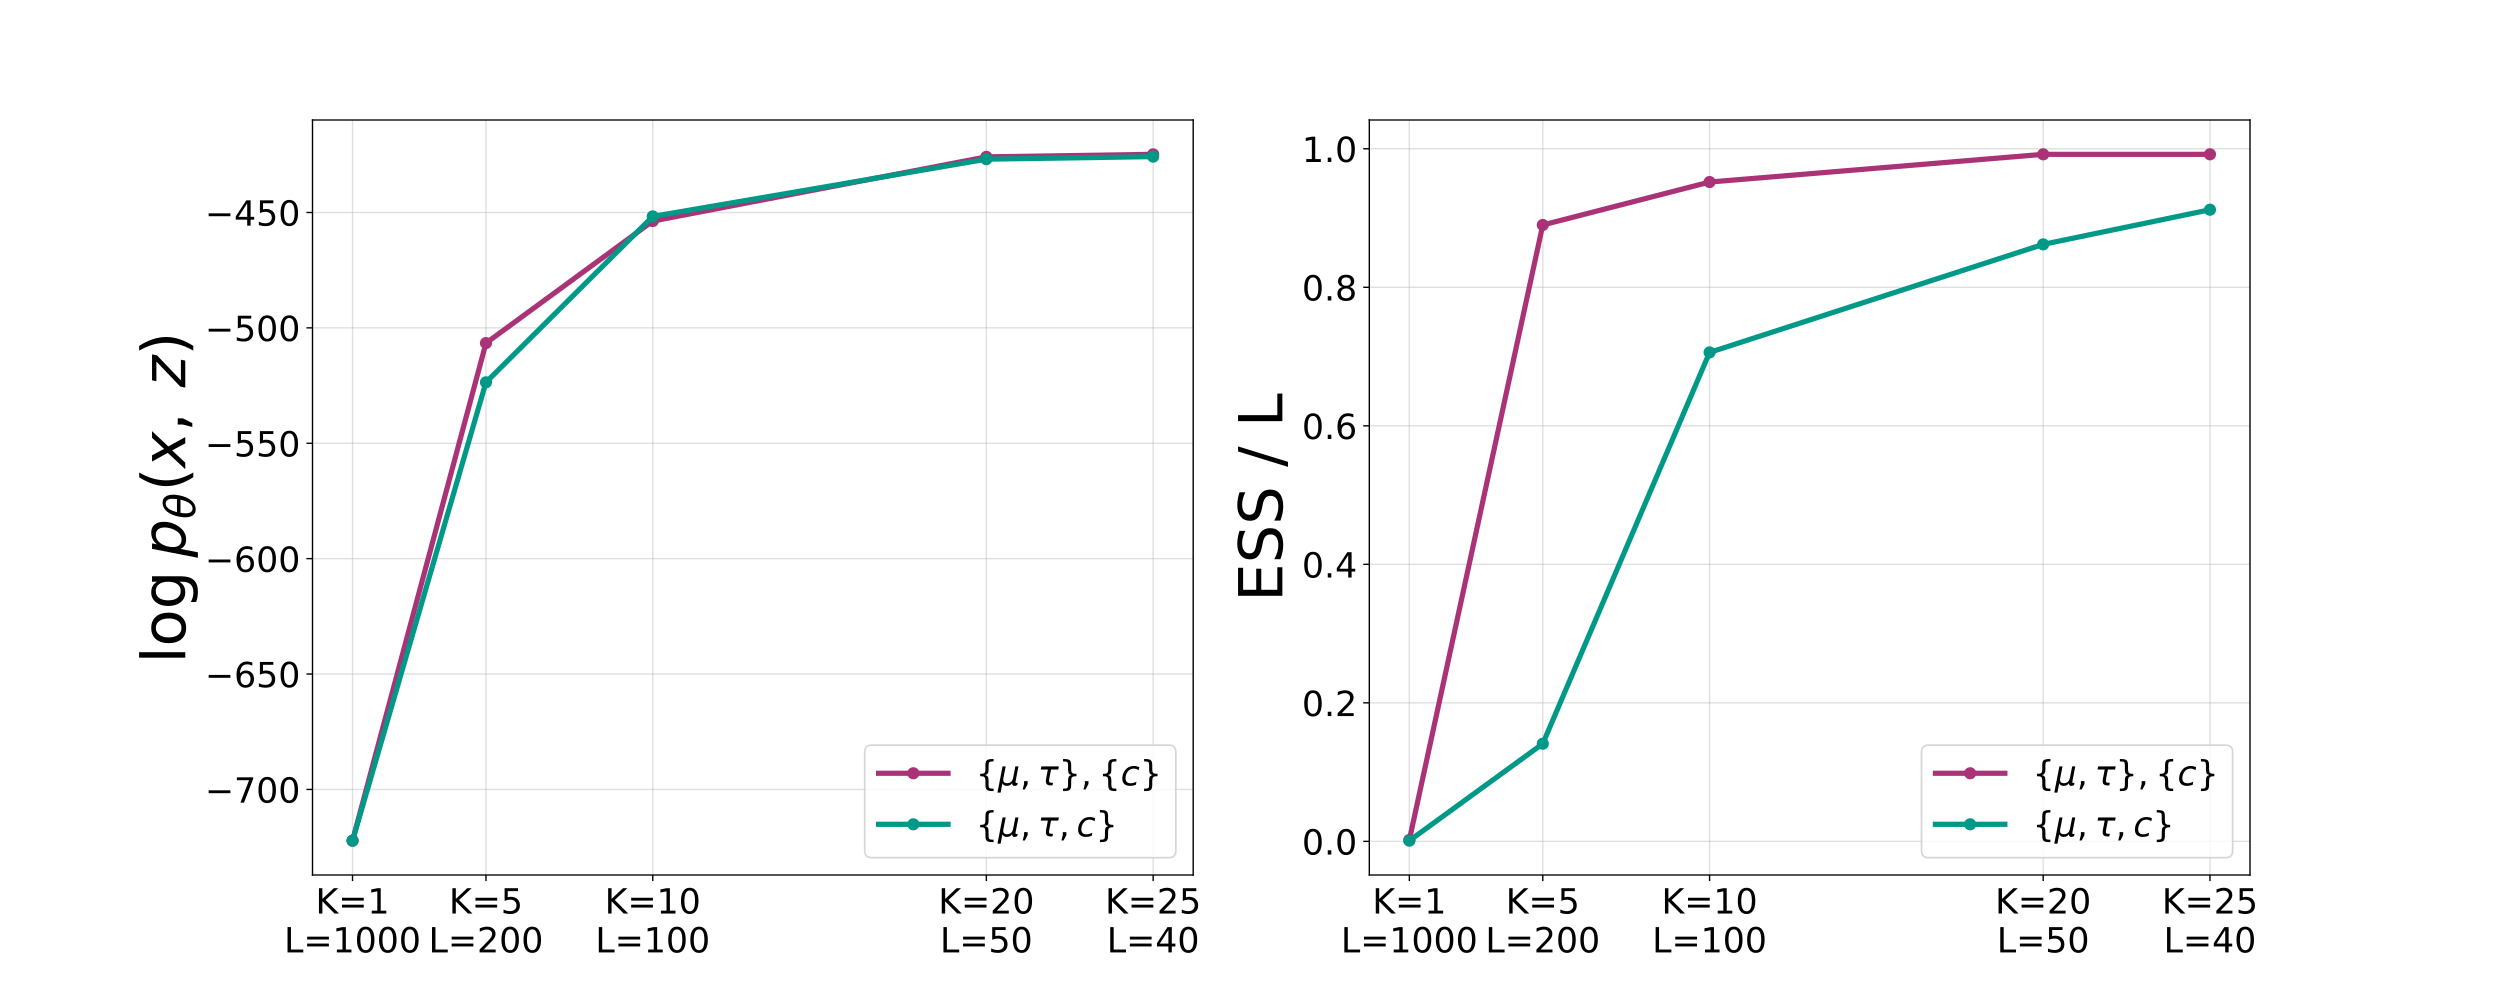 <?xml version="1.0" encoding="utf-8" standalone="no"?>
<!DOCTYPE svg PUBLIC "-//W3C//DTD SVG 1.1//EN"
  "http://www.w3.org/Graphics/SVG/1.1/DTD/svg11.dtd">
<!-- Created with matplotlib (https://matplotlib.org/) -->
<svg height="576pt" version="1.1" viewBox="0 0 1440 576" width="1440pt" xmlns="http://www.w3.org/2000/svg" xmlns:xlink="http://www.w3.org/1999/xlink">
 <defs>
  <style type="text/css">
*{stroke-linecap:butt;stroke-linejoin:round;}
  </style>
 </defs>
 <g id="figure_1">
  <g id="patch_1">
   <path d="M 0 576 
L 1440 576 
L 1440 0 
L 0 0 
z
" style="fill:#ffffff;"/>
  </g>
  <g id="axes_1">
   <g id="patch_2">
    <path d="M 180 504 
L 687.273 504 
L 687.273 69.12 
L 180 69.12 
z
" style="fill:#ffffff;"/>
   </g>
   <g id="matplotlib.axis_1">
    <g id="xtick_1">
     <g id="line2d_1">
      <path clip-path="url(#p3cfad2adc0)" d="M 203.058 504 
L 203.058 69.12 
" style="fill:none;stroke:#b0b0b0;stroke-linecap:square;stroke-opacity:0.4;stroke-width:0.8;"/>
     </g>
     <g id="line2d_2">
      <defs>
       <path d="M 0 0 
L 0 3.5 
" id="m857e657f35" style="stroke:#000000;stroke-width:0.8;"/>
      </defs>
      <g>
       <use style="stroke:#000000;stroke-width:0.8;" x="203.058" xlink:href="#m857e657f35" y="504"/>
      </g>
     </g>
     <g id="text_1">
      <!-- K=1 -->
      <defs>
       <path d="M 9.812 72.906 
L 19.672 72.906 
L 19.672 42.094 
L 52.391 72.906 
L 65.094 72.906 
L 28.906 38.922 
L 67.672 0 
L 54.688 0 
L 19.672 35.109 
L 19.672 0 
L 9.812 0 
z
" id="DejaVuSans-75"/>
       <path d="M 10.594 45.406 
L 73.188 45.406 
L 73.188 37.203 
L 10.594 37.203 
z
M 10.594 25.484 
L 73.188 25.484 
L 73.188 17.188 
L 10.594 17.188 
z
" id="DejaVuSans-61"/>
       <path d="M 12.406 8.297 
L 28.516 8.297 
L 28.516 63.922 
L 10.984 60.406 
L 10.984 69.391 
L 28.422 72.906 
L 38.281 72.906 
L 38.281 8.297 
L 54.391 8.297 
L 54.391 0 
L 12.406 0 
z
" id="DejaVuSans-49"/>
      </defs>
      <g transform="translate(181.758 526.197)scale(0.2 -0.2)">
       <use xlink:href="#DejaVuSans-75"/>
       <use x="65.576" xlink:href="#DejaVuSans-61"/>
       <use x="149.365" xlink:href="#DejaVuSans-49"/>
      </g>
      <!-- L=1000 -->
      <defs>
       <path d="M 9.812 72.906 
L 19.672 72.906 
L 19.672 8.297 
L 55.172 8.297 
L 55.172 0 
L 9.812 0 
z
" id="DejaVuSans-76"/>
       <path d="M 31.781 66.406 
Q 24.172 66.406 20.328 58.906 
Q 16.5 51.422 16.5 36.375 
Q 16.5 21.391 20.328 13.891 
Q 24.172 6.391 31.781 6.391 
Q 39.453 6.391 43.281 13.891 
Q 47.125 21.391 47.125 36.375 
Q 47.125 51.422 43.281 58.906 
Q 39.453 66.406 31.781 66.406 
z
M 31.781 74.219 
Q 44.047 74.219 50.516 64.516 
Q 56.984 54.828 56.984 36.375 
Q 56.984 17.969 50.516 8.266 
Q 44.047 -1.422 31.781 -1.422 
Q 19.531 -1.422 13.062 8.266 
Q 6.594 17.969 6.594 36.375 
Q 6.594 54.828 13.062 64.516 
Q 19.531 74.219 31.781 74.219 
z
" id="DejaVuSans-48"/>
      </defs>
      <g transform="translate(163.656 548.592)scale(0.2 -0.2)">
       <use xlink:href="#DejaVuSans-76"/>
       <use x="55.713" xlink:href="#DejaVuSans-61"/>
       <use x="139.502" xlink:href="#DejaVuSans-49"/>
       <use x="203.125" xlink:href="#DejaVuSans-48"/>
       <use x="266.748" xlink:href="#DejaVuSans-48"/>
       <use x="330.371" xlink:href="#DejaVuSans-48"/>
      </g>
     </g>
    </g>
    <g id="xtick_2">
     <g id="line2d_3">
      <path clip-path="url(#p3cfad2adc0)" d="M 279.917 504 
L 279.917 69.12 
" style="fill:none;stroke:#b0b0b0;stroke-linecap:square;stroke-opacity:0.4;stroke-width:0.8;"/>
     </g>
     <g id="line2d_4">
      <g>
       <use style="stroke:#000000;stroke-width:0.8;" x="279.917" xlink:href="#m857e657f35" y="504"/>
      </g>
     </g>
     <g id="text_2">
      <!-- K=5 -->
      <defs>
       <path d="M 10.797 72.906 
L 49.516 72.906 
L 49.516 64.594 
L 19.828 64.594 
L 19.828 46.734 
Q 21.969 47.469 24.109 47.828 
Q 26.266 48.188 28.422 48.188 
Q 40.625 48.188 47.75 41.5 
Q 54.891 34.812 54.891 23.391 
Q 54.891 11.625 47.562 5.094 
Q 40.234 -1.422 26.906 -1.422 
Q 22.312 -1.422 17.547 -0.641 
Q 12.797 0.141 7.719 1.703 
L 7.719 11.625 
Q 12.109 9.234 16.797 8.062 
Q 21.484 6.891 26.703 6.891 
Q 35.156 6.891 40.078 11.328 
Q 45.016 15.766 45.016 23.391 
Q 45.016 31 40.078 35.438 
Q 35.156 39.891 26.703 39.891 
Q 22.75 39.891 18.812 39.016 
Q 14.891 38.141 10.797 36.281 
z
" id="DejaVuSans-53"/>
      </defs>
      <g transform="translate(258.617 526.197)scale(0.2 -0.2)">
       <use xlink:href="#DejaVuSans-75"/>
       <use x="65.576" xlink:href="#DejaVuSans-61"/>
       <use x="149.365" xlink:href="#DejaVuSans-53"/>
      </g>
      <!-- L=200 -->
      <defs>
       <path d="M 19.188 8.297 
L 53.609 8.297 
L 53.609 0 
L 7.328 0 
L 7.328 8.297 
Q 12.938 14.109 22.625 23.891 
Q 32.328 33.688 34.812 36.531 
Q 39.547 41.844 41.422 45.531 
Q 43.312 49.219 43.312 52.781 
Q 43.312 58.594 39.234 62.25 
Q 35.156 65.922 28.609 65.922 
Q 23.969 65.922 18.812 64.312 
Q 13.672 62.703 7.812 59.422 
L 7.812 69.391 
Q 13.766 71.781 18.938 73 
Q 24.125 74.219 28.422 74.219 
Q 39.75 74.219 46.484 68.547 
Q 53.219 62.891 53.219 53.422 
Q 53.219 48.922 51.531 44.891 
Q 49.859 40.875 45.406 35.406 
Q 44.188 33.984 37.641 27.219 
Q 31.109 20.453 19.188 8.297 
z
" id="DejaVuSans-50"/>
      </defs>
      <g transform="translate(246.878 548.592)scale(0.2 -0.2)">
       <use xlink:href="#DejaVuSans-76"/>
       <use x="55.713" xlink:href="#DejaVuSans-61"/>
       <use x="139.502" xlink:href="#DejaVuSans-50"/>
       <use x="203.125" xlink:href="#DejaVuSans-48"/>
       <use x="266.748" xlink:href="#DejaVuSans-48"/>
      </g>
     </g>
    </g>
    <g id="xtick_3">
     <g id="line2d_5">
      <path clip-path="url(#p3cfad2adc0)" d="M 375.992 504 
L 375.992 69.12 
" style="fill:none;stroke:#b0b0b0;stroke-linecap:square;stroke-opacity:0.4;stroke-width:0.8;"/>
     </g>
     <g id="line2d_6">
      <g>
       <use style="stroke:#000000;stroke-width:0.8;" x="375.992" xlink:href="#m857e657f35" y="504"/>
      </g>
     </g>
     <g id="text_3">
      <!-- K=10 -->
      <g transform="translate(348.329 526.197)scale(0.2 -0.2)">
       <use xlink:href="#DejaVuSans-75"/>
       <use x="65.576" xlink:href="#DejaVuSans-61"/>
       <use x="149.365" xlink:href="#DejaVuSans-49"/>
       <use x="212.988" xlink:href="#DejaVuSans-48"/>
      </g>
      <!-- L=100 -->
      <g transform="translate(342.953 548.592)scale(0.2 -0.2)">
       <use xlink:href="#DejaVuSans-76"/>
       <use x="55.713" xlink:href="#DejaVuSans-61"/>
       <use x="139.502" xlink:href="#DejaVuSans-49"/>
       <use x="203.125" xlink:href="#DejaVuSans-48"/>
       <use x="266.748" xlink:href="#DejaVuSans-48"/>
      </g>
     </g>
    </g>
    <g id="xtick_4">
     <g id="line2d_7">
      <path clip-path="url(#p3cfad2adc0)" d="M 568.14 504 
L 568.14 69.12 
" style="fill:none;stroke:#b0b0b0;stroke-linecap:square;stroke-opacity:0.4;stroke-width:0.8;"/>
     </g>
     <g id="line2d_8">
      <g>
       <use style="stroke:#000000;stroke-width:0.8;" x="568.14" xlink:href="#m857e657f35" y="504"/>
      </g>
     </g>
     <g id="text_4">
      <!-- K=20 -->
      <g transform="translate(540.478 526.197)scale(0.2 -0.2)">
       <use xlink:href="#DejaVuSans-75"/>
       <use x="65.576" xlink:href="#DejaVuSans-61"/>
       <use x="149.365" xlink:href="#DejaVuSans-50"/>
       <use x="212.988" xlink:href="#DejaVuSans-48"/>
      </g>
      <!-- L=50 -->
      <g transform="translate(541.464 548.592)scale(0.2 -0.2)">
       <use xlink:href="#DejaVuSans-76"/>
       <use x="55.713" xlink:href="#DejaVuSans-61"/>
       <use x="139.502" xlink:href="#DejaVuSans-53"/>
       <use x="203.125" xlink:href="#DejaVuSans-48"/>
      </g>
     </g>
    </g>
    <g id="xtick_5">
     <g id="line2d_9">
      <path clip-path="url(#p3cfad2adc0)" d="M 664.215 504 
L 664.215 69.12 
" style="fill:none;stroke:#b0b0b0;stroke-linecap:square;stroke-opacity:0.4;stroke-width:0.8;"/>
     </g>
     <g id="line2d_10">
      <g>
       <use style="stroke:#000000;stroke-width:0.8;" x="664.215" xlink:href="#m857e657f35" y="504"/>
      </g>
     </g>
     <g id="text_5">
      <!-- K=25 -->
      <g transform="translate(636.552 526.197)scale(0.2 -0.2)">
       <use xlink:href="#DejaVuSans-75"/>
       <use x="65.576" xlink:href="#DejaVuSans-61"/>
       <use x="149.365" xlink:href="#DejaVuSans-50"/>
       <use x="212.988" xlink:href="#DejaVuSans-53"/>
      </g>
      <!-- L=40 -->
      <defs>
       <path d="M 37.797 64.312 
L 12.891 25.391 
L 37.797 25.391 
z
M 35.203 72.906 
L 47.609 72.906 
L 47.609 25.391 
L 58.016 25.391 
L 58.016 17.188 
L 47.609 17.188 
L 47.609 0 
L 37.797 0 
L 37.797 17.188 
L 4.891 17.188 
L 4.891 26.703 
z
" id="DejaVuSans-52"/>
      </defs>
      <g transform="translate(637.538 548.592)scale(0.2 -0.2)">
       <use xlink:href="#DejaVuSans-76"/>
       <use x="55.713" xlink:href="#DejaVuSans-61"/>
       <use x="139.502" xlink:href="#DejaVuSans-52"/>
       <use x="203.125" xlink:href="#DejaVuSans-48"/>
      </g>
     </g>
    </g>
   </g>
   <g id="matplotlib.axis_2">
    <g id="ytick_1">
     <g id="line2d_11">
      <path clip-path="url(#p3cfad2adc0)" d="M 180 454.721 
L 687.273 454.721 
" style="fill:none;stroke:#b0b0b0;stroke-linecap:square;stroke-opacity:0.4;stroke-width:0.8;"/>
     </g>
     <g id="line2d_12">
      <defs>
       <path d="M 0 0 
L -3.5 0 
" id="mf8d5529e07" style="stroke:#000000;stroke-width:0.8;"/>
      </defs>
      <g>
       <use style="stroke:#000000;stroke-width:0.8;" x="180" xlink:href="#mf8d5529e07" y="454.721"/>
      </g>
     </g>
     <g id="text_6">
      <!-- −700 -->
      <defs>
       <path d="M 10.594 35.5 
L 73.188 35.5 
L 73.188 27.203 
L 10.594 27.203 
z
" id="DejaVuSans-8722"/>
       <path d="M 8.203 72.906 
L 55.078 72.906 
L 55.078 68.703 
L 28.609 0 
L 18.312 0 
L 43.219 64.594 
L 8.203 64.594 
z
" id="DejaVuSans-55"/>
      </defs>
      <g transform="translate(118.066 462.32)scale(0.2 -0.2)">
       <use xlink:href="#DejaVuSans-8722"/>
       <use x="83.789" xlink:href="#DejaVuSans-55"/>
       <use x="147.412" xlink:href="#DejaVuSans-48"/>
       <use x="211.035" xlink:href="#DejaVuSans-48"/>
      </g>
     </g>
    </g>
    <g id="ytick_2">
     <g id="line2d_13">
      <path clip-path="url(#p3cfad2adc0)" d="M 180 388.254 
L 687.273 388.254 
" style="fill:none;stroke:#b0b0b0;stroke-linecap:square;stroke-opacity:0.4;stroke-width:0.8;"/>
     </g>
     <g id="line2d_14">
      <g>
       <use style="stroke:#000000;stroke-width:0.8;" x="180" xlink:href="#mf8d5529e07" y="388.254"/>
      </g>
     </g>
     <g id="text_7">
      <!-- −650 -->
      <defs>
       <path d="M 33.016 40.375 
Q 26.375 40.375 22.484 35.828 
Q 18.609 31.297 18.609 23.391 
Q 18.609 15.531 22.484 10.953 
Q 26.375 6.391 33.016 6.391 
Q 39.656 6.391 43.531 10.953 
Q 47.406 15.531 47.406 23.391 
Q 47.406 31.297 43.531 35.828 
Q 39.656 40.375 33.016 40.375 
z
M 52.594 71.297 
L 52.594 62.312 
Q 48.875 64.062 45.094 64.984 
Q 41.312 65.922 37.594 65.922 
Q 27.828 65.922 22.672 59.328 
Q 17.531 52.734 16.797 39.406 
Q 19.672 43.656 24.016 45.922 
Q 28.375 48.188 33.594 48.188 
Q 44.578 48.188 50.953 41.516 
Q 57.328 34.859 57.328 23.391 
Q 57.328 12.156 50.688 5.359 
Q 44.047 -1.422 33.016 -1.422 
Q 20.359 -1.422 13.672 8.266 
Q 6.984 17.969 6.984 36.375 
Q 6.984 53.656 15.188 63.938 
Q 23.391 74.219 37.203 74.219 
Q 40.922 74.219 44.703 73.484 
Q 48.484 72.75 52.594 71.297 
z
" id="DejaVuSans-54"/>
      </defs>
      <g transform="translate(118.066 395.853)scale(0.2 -0.2)">
       <use xlink:href="#DejaVuSans-8722"/>
       <use x="83.789" xlink:href="#DejaVuSans-54"/>
       <use x="147.412" xlink:href="#DejaVuSans-53"/>
       <use x="211.035" xlink:href="#DejaVuSans-48"/>
      </g>
     </g>
    </g>
    <g id="ytick_3">
     <g id="line2d_15">
      <path clip-path="url(#p3cfad2adc0)" d="M 180 321.787 
L 687.273 321.787 
" style="fill:none;stroke:#b0b0b0;stroke-linecap:square;stroke-opacity:0.4;stroke-width:0.8;"/>
     </g>
     <g id="line2d_16">
      <g>
       <use style="stroke:#000000;stroke-width:0.8;" x="180" xlink:href="#mf8d5529e07" y="321.787"/>
      </g>
     </g>
     <g id="text_8">
      <!-- −600 -->
      <g transform="translate(118.066 329.386)scale(0.2 -0.2)">
       <use xlink:href="#DejaVuSans-8722"/>
       <use x="83.789" xlink:href="#DejaVuSans-54"/>
       <use x="147.412" xlink:href="#DejaVuSans-48"/>
       <use x="211.035" xlink:href="#DejaVuSans-48"/>
      </g>
     </g>
    </g>
    <g id="ytick_4">
     <g id="line2d_17">
      <path clip-path="url(#p3cfad2adc0)" d="M 180 255.321 
L 687.273 255.321 
" style="fill:none;stroke:#b0b0b0;stroke-linecap:square;stroke-opacity:0.4;stroke-width:0.8;"/>
     </g>
     <g id="line2d_18">
      <g>
       <use style="stroke:#000000;stroke-width:0.8;" x="180" xlink:href="#mf8d5529e07" y="255.321"/>
      </g>
     </g>
     <g id="text_9">
      <!-- −550 -->
      <g transform="translate(118.066 262.919)scale(0.2 -0.2)">
       <use xlink:href="#DejaVuSans-8722"/>
       <use x="83.789" xlink:href="#DejaVuSans-53"/>
       <use x="147.412" xlink:href="#DejaVuSans-53"/>
       <use x="211.035" xlink:href="#DejaVuSans-48"/>
      </g>
     </g>
    </g>
    <g id="ytick_5">
     <g id="line2d_19">
      <path clip-path="url(#p3cfad2adc0)" d="M 180 188.854 
L 687.273 188.854 
" style="fill:none;stroke:#b0b0b0;stroke-linecap:square;stroke-opacity:0.4;stroke-width:0.8;"/>
     </g>
     <g id="line2d_20">
      <g>
       <use style="stroke:#000000;stroke-width:0.8;" x="180" xlink:href="#mf8d5529e07" y="188.854"/>
      </g>
     </g>
     <g id="text_10">
      <!-- −500 -->
      <g transform="translate(118.066 196.452)scale(0.2 -0.2)">
       <use xlink:href="#DejaVuSans-8722"/>
       <use x="83.789" xlink:href="#DejaVuSans-53"/>
       <use x="147.412" xlink:href="#DejaVuSans-48"/>
       <use x="211.035" xlink:href="#DejaVuSans-48"/>
      </g>
     </g>
    </g>
    <g id="ytick_6">
     <g id="line2d_21">
      <path clip-path="url(#p3cfad2adc0)" d="M 180 122.387 
L 687.273 122.387 
" style="fill:none;stroke:#b0b0b0;stroke-linecap:square;stroke-opacity:0.4;stroke-width:0.8;"/>
     </g>
     <g id="line2d_22">
      <g>
       <use style="stroke:#000000;stroke-width:0.8;" x="180" xlink:href="#mf8d5529e07" y="122.387"/>
      </g>
     </g>
     <g id="text_11">
      <!-- −450 -->
      <g transform="translate(118.066 129.985)scale(0.2 -0.2)">
       <use xlink:href="#DejaVuSans-8722"/>
       <use x="83.789" xlink:href="#DejaVuSans-52"/>
       <use x="147.412" xlink:href="#DejaVuSans-53"/>
       <use x="211.035" xlink:href="#DejaVuSans-48"/>
      </g>
     </g>
    </g>
    <g id="text_12">
     <!-- $\log \: p_\theta(x, \: z)$ -->
     <defs>
      <path d="M 9.422 75.984 
L 18.406 75.984 
L 18.406 0 
L 9.422 0 
z
" id="DejaVuSans-108"/>
      <path d="M 30.609 48.391 
Q 23.391 48.391 19.188 42.75 
Q 14.984 37.109 14.984 27.297 
Q 14.984 17.484 19.156 11.844 
Q 23.344 6.203 30.609 6.203 
Q 37.797 6.203 41.984 11.859 
Q 46.188 17.531 46.188 27.297 
Q 46.188 37.016 41.984 42.703 
Q 37.797 48.391 30.609 48.391 
z
M 30.609 56 
Q 42.328 56 49.016 48.375 
Q 55.719 40.766 55.719 27.297 
Q 55.719 13.875 49.016 6.219 
Q 42.328 -1.422 30.609 -1.422 
Q 18.844 -1.422 12.172 6.219 
Q 5.516 13.875 5.516 27.297 
Q 5.516 40.766 12.172 48.375 
Q 18.844 56 30.609 56 
z
" id="DejaVuSans-111"/>
      <path d="M 45.406 27.984 
Q 45.406 37.75 41.375 43.109 
Q 37.359 48.484 30.078 48.484 
Q 22.859 48.484 18.828 43.109 
Q 14.797 37.75 14.797 27.984 
Q 14.797 18.266 18.828 12.891 
Q 22.859 7.516 30.078 7.516 
Q 37.359 7.516 41.375 12.891 
Q 45.406 18.266 45.406 27.984 
z
M 54.391 6.781 
Q 54.391 -7.172 48.188 -13.984 
Q 42 -20.797 29.203 -20.797 
Q 24.469 -20.797 20.266 -20.094 
Q 16.062 -19.391 12.109 -17.922 
L 12.109 -9.188 
Q 16.062 -11.328 19.922 -12.344 
Q 23.781 -13.375 27.781 -13.375 
Q 36.625 -13.375 41.016 -8.766 
Q 45.406 -4.156 45.406 5.172 
L 45.406 9.625 
Q 42.625 4.781 38.281 2.391 
Q 33.938 0 27.875 0 
Q 17.828 0 11.672 7.656 
Q 5.516 15.328 5.516 27.984 
Q 5.516 40.672 11.672 48.328 
Q 17.828 56 27.875 56 
Q 33.938 56 38.281 53.609 
Q 42.625 51.219 45.406 46.391 
L 45.406 54.688 
L 54.391 54.688 
z
" id="DejaVuSans-103"/>
      <path d="M 49.609 33.688 
Q 49.609 40.875 46.484 44.672 
Q 43.359 48.484 37.5 48.484 
Q 33.5 48.484 29.859 46.438 
Q 26.219 44.391 23.391 40.484 
Q 20.609 36.625 18.938 31.156 
Q 17.281 25.688 17.281 20.312 
Q 17.281 13.484 20.406 9.797 
Q 23.531 6.109 29.297 6.109 
Q 33.547 6.109 37.188 8.109 
Q 40.828 10.109 43.406 13.922 
Q 46.188 17.922 47.891 23.344 
Q 49.609 28.766 49.609 33.688 
z
M 21.781 46.391 
Q 25.391 51.125 30.297 53.562 
Q 35.203 56 41.219 56 
Q 49.609 56 54.25 50.5 
Q 58.891 45.016 58.891 35.109 
Q 58.891 27 56 19.656 
Q 53.125 12.312 47.703 6.5 
Q 44.094 2.641 39.547 0.609 
Q 35.016 -1.422 29.984 -1.422 
Q 24.172 -1.422 20.219 1 
Q 16.266 3.422 14.312 8.203 
L 8.688 -20.797 
L -0.297 -20.797 
L 14.406 54.688 
L 23.391 54.688 
z
" id="DejaVuSans-Oblique-112"/>
      <path d="M 45.516 34.672 
L 14.453 34.672 
Q 12.359 20.062 14.5 13.875 
Q 17.188 6.25 24.469 6.25 
Q 31.781 6.25 37.359 13.922 
Q 42.234 20.656 45.516 34.672 
z
M 47.016 42.969 
Q 48.344 56.844 46.625 61.719 
Q 43.953 69.438 36.766 69.438 
Q 29.297 69.438 23.828 61.812 
Q 19.531 55.672 16.156 42.969 
z
M 38.188 76.766 
Q 49.906 76.766 54.594 66.406 
Q 59.281 56.109 55.719 37.844 
Q 52.203 19.625 43.453 9.281 
Q 34.766 -1.125 23.047 -1.125 
Q 11.281 -1.125 6.641 9.281 
Q 2 19.625 5.516 37.844 
Q 9.078 56.109 17.719 66.406 
Q 26.422 76.766 38.188 76.766 
z
" id="DejaVuSans-Oblique-952"/>
      <path d="M 31 75.875 
Q 24.469 64.656 21.281 53.656 
Q 18.109 42.672 18.109 31.391 
Q 18.109 20.125 21.312 9.062 
Q 24.516 -2 31 -13.188 
L 23.188 -13.188 
Q 15.875 -1.703 12.234 9.375 
Q 8.594 20.453 8.594 31.391 
Q 8.594 42.281 12.203 53.312 
Q 15.828 64.359 23.188 75.875 
z
" id="DejaVuSans-40"/>
      <path d="M 60.016 54.688 
L 34.906 27.875 
L 50.297 0 
L 39.984 0 
L 28.422 21.688 
L 8.297 0 
L -2.594 0 
L 24.312 28.812 
L 10.016 54.688 
L 20.312 54.688 
L 30.812 34.906 
L 49.125 54.688 
z
" id="DejaVuSans-Oblique-120"/>
      <path d="M 11.719 12.406 
L 22.016 12.406 
L 22.016 4 
L 14.016 -11.625 
L 7.719 -11.625 
L 11.719 4 
z
" id="DejaVuSans-44"/>
      <path d="M 11.625 54.688 
L 54.297 54.688 
L 52.688 46.484 
L 11.531 7.172 
L 45.516 7.172 
L 44.094 0 
L -0.297 0 
L 1.312 8.203 
L 42.484 47.516 
L 10.203 47.516 
z
" id="DejaVuSans-Oblique-122"/>
      <path d="M 8.016 75.875 
L 15.828 75.875 
Q 23.141 64.359 26.781 53.312 
Q 30.422 42.281 30.422 31.391 
Q 30.422 20.453 26.781 9.375 
Q 23.141 -1.703 15.828 -13.188 
L 8.016 -13.188 
Q 14.5 -2 17.703 9.062 
Q 20.906 20.125 20.906 31.391 
Q 20.906 42.672 17.703 53.656 
Q 14.5 64.656 8.016 75.875 
z
" id="DejaVuSans-41"/>
     </defs>
     <g transform="translate(106.716 382.11)rotate(-90)scale(0.35 -0.35)">
      <use transform="translate(0 0.016)" xlink:href="#DejaVuSans-108"/>
      <use transform="translate(27.783 0.016)" xlink:href="#DejaVuSans-111"/>
      <use transform="translate(88.965 0.016)" xlink:href="#DejaVuSans-103"/>
      <use transform="translate(174.088 0.016)" xlink:href="#DejaVuSans-Oblique-112"/>
      <use transform="translate(237.565 -16.391)scale(0.7)" xlink:href="#DejaVuSans-Oblique-952"/>
      <use transform="translate(283.126 0.016)" xlink:href="#DejaVuSans-40"/>
      <use transform="translate(322.14 0.016)" xlink:href="#DejaVuSans-Oblique-120"/>
      <use transform="translate(381.32 0.016)" xlink:href="#DejaVuSans-44"/>
      <use transform="translate(454.236 0.016)" xlink:href="#DejaVuSans-Oblique-122"/>
      <use transform="translate(506.726 0.016)" xlink:href="#DejaVuSans-41"/>
     </g>
    </g>
   </g>
   <g id="line2d_23">
    <path clip-path="url(#p3cfad2adc0)" d="M 203.058 484.233 
L 279.917 197.627 
L 375.992 127.305 
L 568.14 90.35 
L 664.215 88.887 
" style="fill:none;stroke:#aa3377;stroke-linecap:square;stroke-width:3;"/>
    <defs>
     <path d="M 0 3 
C 0.796 3 1.559 2.684 2.121 2.121 
C 2.684 1.559 3 0.796 3 0 
C 3 -0.796 2.684 -1.559 2.121 -2.121 
C 1.559 -2.684 0.796 -3 0 -3 
C -0.796 -3 -1.559 -2.684 -2.121 -2.121 
C -2.684 -1.559 -3 -0.796 -3 0 
C -3 0.796 -2.684 1.559 -2.121 2.121 
C -1.559 2.684 -0.796 3 0 3 
z
" id="m7400724b15" style="stroke:#aa3377;"/>
    </defs>
    <g clip-path="url(#p3cfad2adc0)">
     <use style="fill:#aa3377;stroke:#aa3377;" x="203.058" xlink:href="#m7400724b15" y="484.233"/>
     <use style="fill:#aa3377;stroke:#aa3377;" x="279.917" xlink:href="#m7400724b15" y="197.627"/>
     <use style="fill:#aa3377;stroke:#aa3377;" x="375.992" xlink:href="#m7400724b15" y="127.305"/>
     <use style="fill:#aa3377;stroke:#aa3377;" x="568.14" xlink:href="#m7400724b15" y="90.35"/>
     <use style="fill:#aa3377;stroke:#aa3377;" x="664.215" xlink:href="#m7400724b15" y="88.887"/>
    </g>
   </g>
   <g id="line2d_24">
    <path clip-path="url(#p3cfad2adc0)" d="M 203.058 484.233 
L 279.917 220.226 
L 375.992 124.646 
L 568.14 91.679 
L 664.215 90.217 
" style="fill:none;stroke:#009988;stroke-linecap:square;stroke-width:3;"/>
    <defs>
     <path d="M 0 3 
C 0.796 3 1.559 2.684 2.121 2.121 
C 2.684 1.559 3 0.796 3 0 
C 3 -0.796 2.684 -1.559 2.121 -2.121 
C 1.559 -2.684 0.796 -3 0 -3 
C -0.796 -3 -1.559 -2.684 -2.121 -2.121 
C -2.684 -1.559 -3 -0.796 -3 0 
C -3 0.796 -2.684 1.559 -2.121 2.121 
C -1.559 2.684 -0.796 3 0 3 
z
" id="mf41350fc7c" style="stroke:#009988;"/>
    </defs>
    <g clip-path="url(#p3cfad2adc0)">
     <use style="fill:#009988;stroke:#009988;" x="203.058" xlink:href="#mf41350fc7c" y="484.233"/>
     <use style="fill:#009988;stroke:#009988;" x="279.917" xlink:href="#mf41350fc7c" y="220.226"/>
     <use style="fill:#009988;stroke:#009988;" x="375.992" xlink:href="#mf41350fc7c" y="124.646"/>
     <use style="fill:#009988;stroke:#009988;" x="568.14" xlink:href="#mf41350fc7c" y="91.679"/>
     <use style="fill:#009988;stroke:#009988;" x="664.215" xlink:href="#mf41350fc7c" y="90.217"/>
    </g>
   </g>
   <g id="patch_3">
    <path d="M 180 504 
L 180 69.12 
" style="fill:none;stroke:#000000;stroke-linecap:square;stroke-linejoin:miter;stroke-width:0.8;"/>
   </g>
   <g id="patch_4">
    <path d="M 687.273 504 
L 687.273 69.12 
" style="fill:none;stroke:#000000;stroke-linecap:square;stroke-linejoin:miter;stroke-width:0.8;"/>
   </g>
   <g id="patch_5">
    <path d="M 180 504 
L 687.273 504 
" style="fill:none;stroke:#000000;stroke-linecap:square;stroke-linejoin:miter;stroke-width:0.8;"/>
   </g>
   <g id="patch_6">
    <path d="M 180 69.12 
L 687.273 69.12 
" style="fill:none;stroke:#000000;stroke-linecap:square;stroke-linejoin:miter;stroke-width:0.8;"/>
   </g>
   <g id="legend_1">
    <g id="patch_7">
     <path d="M 502.073 494 
L 673.273 494 
Q 677.273 494 677.273 490 
L 677.273 433.2 
Q 677.273 429.2 673.273 429.2 
L 502.073 429.2 
Q 498.073 429.2 498.073 433.2 
L 498.073 490 
Q 498.073 494 502.073 494 
z
" style="fill:#ffffff;opacity:0.8;stroke:#cccccc;stroke-linejoin:miter;"/>
    </g>
    <g id="line2d_25">
     <path d="M 506.073 445.4 
L 546.073 445.4 
" style="fill:none;stroke:#aa3377;stroke-linecap:square;stroke-width:3;"/>
    </g>
    <g id="line2d_26">
     <g>
      <use style="fill:#aa3377;stroke:#aa3377;" x="526.073" xlink:href="#m7400724b15" y="445.4"/>
     </g>
    </g>
    <g id="text_13">
     <!-- $\{\mu, \tau\}, \{c\}$ -->
     <defs>
      <path d="M 51.125 -9.281 
L 51.125 -16.312 
L 48.094 -16.312 
Q 35.938 -16.312 31.812 -12.688 
Q 27.688 -9.078 27.688 1.703 
L 27.688 13.375 
Q 27.688 20.75 25.047 23.578 
Q 22.406 26.422 15.484 26.422 
L 12.5 26.422 
L 12.5 33.406 
L 15.484 33.406 
Q 22.469 33.406 25.078 36.203 
Q 27.688 39.016 27.688 46.297 
L 27.688 58.016 
Q 27.688 68.797 31.812 72.391 
Q 35.938 75.984 48.094 75.984 
L 51.125 75.984 
L 51.125 69 
L 47.797 69 
Q 40.922 69 38.812 66.844 
Q 36.719 64.703 36.719 57.812 
L 36.719 45.703 
Q 36.719 38.031 34.5 34.562 
Q 32.281 31.109 26.906 29.891 
Q 32.328 28.562 34.516 25.094 
Q 36.719 21.625 36.719 14.016 
L 36.719 1.906 
Q 36.719 -4.984 38.812 -7.125 
Q 40.922 -9.281 47.797 -9.281 
z
" id="DejaVuSans-123"/>
      <path d="M -1.312 -20.797 
L 13.375 54.688 
L 22.406 54.688 
L 15.766 20.656 
Q 15.578 19.625 15.422 18.359 
Q 15.281 17.094 15.281 15.828 
Q 15.281 11.281 18.141 8.828 
Q 21 6.391 26.312 6.391 
Q 33.547 6.391 37.984 10.484 
Q 42.438 14.594 44 22.797 
L 50.203 54.688 
L 59.188 54.688 
L 51.031 12.641 
Q 50.828 11.719 50.75 11.031 
Q 50.688 10.359 50.688 9.812 
Q 50.688 8.297 51.297 7.594 
Q 51.906 6.891 53.219 6.891 
Q 53.719 6.891 54.562 7.125 
Q 55.422 7.375 56.984 8.016 
L 55.609 0.781 
Q 53.469 -0.297 51.516 -0.859 
Q 49.562 -1.422 47.703 -1.422 
Q 44.484 -1.422 42.656 0.625 
Q 40.828 2.688 40.828 6.297 
Q 38.094 2.391 34.297 0.484 
Q 30.516 -1.422 25.391 -1.422 
Q 20.844 -1.422 17.453 0.672 
Q 14.062 2.781 12.984 6.203 
L 7.719 -20.797 
z
" id="DejaVuSans-Oblique-956"/>
      <path d="M 32.859 9.969 
Q 34.188 7.625 39.453 7.625 
L 43.75 7.625 
L 42.281 0 
L 36.922 0 
Q 28.125 0 25 4.688 
Q 21.922 9.469 23.969 19.828 
L 29 45.703 
L 8.453 45.703 
L 10.203 54.688 
L 60.641 54.688 
L 58.891 45.703 
L 38.188 45.703 
L 33.016 19.281 
Q 31.641 12.203 32.859 9.969 
z
" id="DejaVuSans-Oblique-964"/>
      <path d="M 12.5 -9.281 
L 15.922 -9.281 
Q 22.75 -9.281 24.828 -7.172 
Q 26.906 -5.078 26.906 1.906 
L 26.906 14.016 
Q 26.906 21.625 29.094 25.094 
Q 31.297 28.562 36.719 29.891 
Q 31.297 31.109 29.094 34.562 
Q 26.906 38.031 26.906 45.703 
L 26.906 57.812 
Q 26.906 64.75 24.828 66.875 
Q 22.75 69 15.922 69 
L 12.5 69 
L 12.5 75.984 
L 15.578 75.984 
Q 27.734 75.984 31.812 72.391 
Q 35.891 68.797 35.891 58.016 
L 35.891 46.297 
Q 35.891 39.016 38.516 36.203 
Q 41.156 33.406 48.094 33.406 
L 51.125 33.406 
L 51.125 26.422 
L 48.094 26.422 
Q 41.156 26.422 38.516 23.578 
Q 35.891 20.75 35.891 13.375 
L 35.891 1.703 
Q 35.891 -9.078 31.812 -12.688 
Q 27.734 -16.312 15.578 -16.312 
L 12.5 -16.312 
z
" id="DejaVuSans-125"/>
      <path d="M 53.609 52.594 
L 51.812 43.703 
Q 48.578 46.047 44.938 47.219 
Q 41.312 48.391 37.406 48.391 
Q 33.109 48.391 29.219 46.875 
Q 25.344 45.359 22.703 42.578 
Q 18.5 38.328 16.203 32.609 
Q 13.922 26.906 13.922 20.797 
Q 13.922 13.422 17.609 9.812 
Q 21.297 6.203 28.812 6.203 
Q 32.516 6.203 36.688 7.328 
Q 40.875 8.453 45.406 10.688 
L 43.703 1.812 
Q 39.797 0.203 35.672 -0.609 
Q 31.547 -1.422 27.203 -1.422 
Q 16.312 -1.422 10.453 4.016 
Q 4.594 9.469 4.594 19.578 
Q 4.594 28.078 7.641 35.234 
Q 10.688 42.391 16.703 48.094 
Q 20.797 52 26.312 54 
Q 31.844 56 38.375 56 
Q 42.188 56 45.938 55.141 
Q 49.703 54.297 53.609 52.594 
z
" id="DejaVuSans-Oblique-99"/>
     </defs>
     <g transform="translate(562.073 452.4)scale(0.2 -0.2)">
      <use transform="translate(0 0.016)" xlink:href="#DejaVuSans-123"/>
      <use transform="translate(63.623 0.016)" xlink:href="#DejaVuSans-Oblique-956"/>
      <use transform="translate(127.246 0.016)" xlink:href="#DejaVuSans-44"/>
      <use transform="translate(178.516 0.016)" xlink:href="#DejaVuSans-Oblique-964"/>
      <use transform="translate(238.721 0.016)" xlink:href="#DejaVuSans-125"/>
      <use transform="translate(302.344 0.016)" xlink:href="#DejaVuSans-44"/>
      <use transform="translate(353.613 0.016)" xlink:href="#DejaVuSans-123"/>
      <use transform="translate(417.236 0.016)" xlink:href="#DejaVuSans-Oblique-99"/>
      <use transform="translate(472.217 0.016)" xlink:href="#DejaVuSans-125"/>
     </g>
    </g>
    <g id="line2d_27">
     <path d="M 506.073 474.8 
L 546.073 474.8 
" style="fill:none;stroke:#009988;stroke-linecap:square;stroke-width:3;"/>
    </g>
    <g id="line2d_28">
     <g>
      <use style="fill:#009988;stroke:#009988;" x="526.073" xlink:href="#mf41350fc7c" y="474.8"/>
     </g>
    </g>
    <g id="text_14">
     <!-- $\{\mu, \tau, c\}$ -->
     <g transform="translate(562.073 481.8)scale(0.2 -0.2)">
      <use transform="translate(0 0.016)" xlink:href="#DejaVuSans-123"/>
      <use transform="translate(63.623 0.016)" xlink:href="#DejaVuSans-Oblique-956"/>
      <use transform="translate(127.246 0.016)" xlink:href="#DejaVuSans-44"/>
      <use transform="translate(178.516 0.016)" xlink:href="#DejaVuSans-Oblique-964"/>
      <use transform="translate(238.721 0.016)" xlink:href="#DejaVuSans-44"/>
      <use transform="translate(289.99 0.016)" xlink:href="#DejaVuSans-Oblique-99"/>
      <use transform="translate(344.971 0.016)" xlink:href="#DejaVuSans-125"/>
     </g>
    </g>
   </g>
  </g>
  <g id="axes_2">
   <g id="patch_8">
    <path d="M 788.727 504 
L 1296 504 
L 1296 69.12 
L 788.727 69.12 
z
" style="fill:#ffffff;"/>
   </g>
   <g id="matplotlib.axis_3">
    <g id="xtick_6">
     <g id="line2d_29">
      <path clip-path="url(#pead27811ae)" d="M 811.785 504 
L 811.785 69.12 
" style="fill:none;stroke:#b0b0b0;stroke-linecap:square;stroke-opacity:0.4;stroke-width:0.8;"/>
     </g>
     <g id="line2d_30">
      <g>
       <use style="stroke:#000000;stroke-width:0.8;" x="811.785" xlink:href="#m857e657f35" y="504"/>
      </g>
     </g>
     <g id="text_15">
      <!-- K=1 -->
      <g transform="translate(790.485 526.197)scale(0.2 -0.2)">
       <use xlink:href="#DejaVuSans-75"/>
       <use x="65.576" xlink:href="#DejaVuSans-61"/>
       <use x="149.365" xlink:href="#DejaVuSans-49"/>
      </g>
      <!-- L=1000 -->
      <g transform="translate(772.384 548.592)scale(0.2 -0.2)">
       <use xlink:href="#DejaVuSans-76"/>
       <use x="55.713" xlink:href="#DejaVuSans-61"/>
       <use x="139.502" xlink:href="#DejaVuSans-49"/>
       <use x="203.125" xlink:href="#DejaVuSans-48"/>
       <use x="266.748" xlink:href="#DejaVuSans-48"/>
       <use x="330.371" xlink:href="#DejaVuSans-48"/>
      </g>
     </g>
    </g>
    <g id="xtick_7">
     <g id="line2d_31">
      <path clip-path="url(#pead27811ae)" d="M 888.645 504 
L 888.645 69.12 
" style="fill:none;stroke:#b0b0b0;stroke-linecap:square;stroke-opacity:0.4;stroke-width:0.8;"/>
     </g>
     <g id="line2d_32">
      <g>
       <use style="stroke:#000000;stroke-width:0.8;" x="888.645" xlink:href="#m857e657f35" y="504"/>
      </g>
     </g>
     <g id="text_16">
      <!-- K=5 -->
      <g transform="translate(867.345 526.197)scale(0.2 -0.2)">
       <use xlink:href="#DejaVuSans-75"/>
       <use x="65.576" xlink:href="#DejaVuSans-61"/>
       <use x="149.365" xlink:href="#DejaVuSans-53"/>
      </g>
      <!-- L=200 -->
      <g transform="translate(855.606 548.592)scale(0.2 -0.2)">
       <use xlink:href="#DejaVuSans-76"/>
       <use x="55.713" xlink:href="#DejaVuSans-61"/>
       <use x="139.502" xlink:href="#DejaVuSans-50"/>
       <use x="203.125" xlink:href="#DejaVuSans-48"/>
       <use x="266.748" xlink:href="#DejaVuSans-48"/>
      </g>
     </g>
    </g>
    <g id="xtick_8">
     <g id="line2d_33">
      <path clip-path="url(#pead27811ae)" d="M 984.719 504 
L 984.719 69.12 
" style="fill:none;stroke:#b0b0b0;stroke-linecap:square;stroke-opacity:0.4;stroke-width:0.8;"/>
     </g>
     <g id="line2d_34">
      <g>
       <use style="stroke:#000000;stroke-width:0.8;" x="984.719" xlink:href="#m857e657f35" y="504"/>
      </g>
     </g>
     <g id="text_17">
      <!-- K=10 -->
      <g transform="translate(957.057 526.197)scale(0.2 -0.2)">
       <use xlink:href="#DejaVuSans-75"/>
       <use x="65.576" xlink:href="#DejaVuSans-61"/>
       <use x="149.365" xlink:href="#DejaVuSans-49"/>
       <use x="212.988" xlink:href="#DejaVuSans-48"/>
      </g>
      <!-- L=100 -->
      <g transform="translate(951.68 548.592)scale(0.2 -0.2)">
       <use xlink:href="#DejaVuSans-76"/>
       <use x="55.713" xlink:href="#DejaVuSans-61"/>
       <use x="139.502" xlink:href="#DejaVuSans-49"/>
       <use x="203.125" xlink:href="#DejaVuSans-48"/>
       <use x="266.748" xlink:href="#DejaVuSans-48"/>
      </g>
     </g>
    </g>
    <g id="xtick_9">
     <g id="line2d_35">
      <path clip-path="url(#pead27811ae)" d="M 1176.868 504 
L 1176.868 69.12 
" style="fill:none;stroke:#b0b0b0;stroke-linecap:square;stroke-opacity:0.4;stroke-width:0.8;"/>
     </g>
     <g id="line2d_36">
      <g>
       <use style="stroke:#000000;stroke-width:0.8;" x="1176.868" xlink:href="#m857e657f35" y="504"/>
      </g>
     </g>
     <g id="text_18">
      <!-- K=20 -->
      <g transform="translate(1149.205 526.197)scale(0.2 -0.2)">
       <use xlink:href="#DejaVuSans-75"/>
       <use x="65.576" xlink:href="#DejaVuSans-61"/>
       <use x="149.365" xlink:href="#DejaVuSans-50"/>
       <use x="212.988" xlink:href="#DejaVuSans-48"/>
      </g>
      <!-- L=50 -->
      <g transform="translate(1150.191 548.592)scale(0.2 -0.2)">
       <use xlink:href="#DejaVuSans-76"/>
       <use x="55.713" xlink:href="#DejaVuSans-61"/>
       <use x="139.502" xlink:href="#DejaVuSans-53"/>
       <use x="203.125" xlink:href="#DejaVuSans-48"/>
      </g>
     </g>
    </g>
    <g id="xtick_10">
     <g id="line2d_37">
      <path clip-path="url(#pead27811ae)" d="M 1272.942 504 
L 1272.942 69.12 
" style="fill:none;stroke:#b0b0b0;stroke-linecap:square;stroke-opacity:0.4;stroke-width:0.8;"/>
     </g>
     <g id="line2d_38">
      <g>
       <use style="stroke:#000000;stroke-width:0.8;" x="1272.942" xlink:href="#m857e657f35" y="504"/>
      </g>
     </g>
     <g id="text_19">
      <!-- K=25 -->
      <g transform="translate(1245.28 526.197)scale(0.2 -0.2)">
       <use xlink:href="#DejaVuSans-75"/>
       <use x="65.576" xlink:href="#DejaVuSans-61"/>
       <use x="149.365" xlink:href="#DejaVuSans-50"/>
       <use x="212.988" xlink:href="#DejaVuSans-53"/>
      </g>
      <!-- L=40 -->
      <g transform="translate(1246.266 548.592)scale(0.2 -0.2)">
       <use xlink:href="#DejaVuSans-76"/>
       <use x="55.713" xlink:href="#DejaVuSans-61"/>
       <use x="139.502" xlink:href="#DejaVuSans-52"/>
       <use x="203.125" xlink:href="#DejaVuSans-48"/>
      </g>
     </g>
    </g>
   </g>
   <g id="matplotlib.axis_4">
    <g id="ytick_7">
     <g id="line2d_39">
      <path clip-path="url(#pead27811ae)" d="M 788.727 484.632 
L 1296 484.632 
" style="fill:none;stroke:#b0b0b0;stroke-linecap:square;stroke-opacity:0.4;stroke-width:0.8;"/>
     </g>
     <g id="line2d_40">
      <g>
       <use style="stroke:#000000;stroke-width:0.8;" x="788.727" xlink:href="#mf8d5529e07" y="484.632"/>
      </g>
     </g>
     <g id="text_20">
      <!-- 0.0 -->
      <defs>
       <path d="M 10.688 12.406 
L 21 12.406 
L 21 0 
L 10.688 0 
z
" id="DejaVuSans-46"/>
      </defs>
      <g transform="translate(749.921 492.23)scale(0.2 -0.2)">
       <use xlink:href="#DejaVuSans-48"/>
       <use x="63.623" xlink:href="#DejaVuSans-46"/>
       <use x="95.41" xlink:href="#DejaVuSans-48"/>
      </g>
     </g>
    </g>
    <g id="ytick_8">
     <g id="line2d_41">
      <path clip-path="url(#pead27811ae)" d="M 788.727 404.844 
L 1296 404.844 
" style="fill:none;stroke:#b0b0b0;stroke-linecap:square;stroke-opacity:0.4;stroke-width:0.8;"/>
     </g>
     <g id="line2d_42">
      <g>
       <use style="stroke:#000000;stroke-width:0.8;" x="788.727" xlink:href="#mf8d5529e07" y="404.844"/>
      </g>
     </g>
     <g id="text_21">
      <!-- 0.2 -->
      <g transform="translate(749.921 412.443)scale(0.2 -0.2)">
       <use xlink:href="#DejaVuSans-48"/>
       <use x="63.623" xlink:href="#DejaVuSans-46"/>
       <use x="95.41" xlink:href="#DejaVuSans-50"/>
      </g>
     </g>
    </g>
    <g id="ytick_9">
     <g id="line2d_43">
      <path clip-path="url(#pead27811ae)" d="M 788.727 325.057 
L 1296 325.057 
" style="fill:none;stroke:#b0b0b0;stroke-linecap:square;stroke-opacity:0.4;stroke-width:0.8;"/>
     </g>
     <g id="line2d_44">
      <g>
       <use style="stroke:#000000;stroke-width:0.8;" x="788.727" xlink:href="#mf8d5529e07" y="325.057"/>
      </g>
     </g>
     <g id="text_22">
      <!-- 0.4 -->
      <g transform="translate(749.921 332.656)scale(0.2 -0.2)">
       <use xlink:href="#DejaVuSans-48"/>
       <use x="63.623" xlink:href="#DejaVuSans-46"/>
       <use x="95.41" xlink:href="#DejaVuSans-52"/>
      </g>
     </g>
    </g>
    <g id="ytick_10">
     <g id="line2d_45">
      <path clip-path="url(#pead27811ae)" d="M 788.727 245.27 
L 1296 245.27 
" style="fill:none;stroke:#b0b0b0;stroke-linecap:square;stroke-opacity:0.4;stroke-width:0.8;"/>
     </g>
     <g id="line2d_46">
      <g>
       <use style="stroke:#000000;stroke-width:0.8;" x="788.727" xlink:href="#mf8d5529e07" y="245.27"/>
      </g>
     </g>
     <g id="text_23">
      <!-- 0.6 -->
      <g transform="translate(749.921 252.869)scale(0.2 -0.2)">
       <use xlink:href="#DejaVuSans-48"/>
       <use x="63.623" xlink:href="#DejaVuSans-46"/>
       <use x="95.41" xlink:href="#DejaVuSans-54"/>
      </g>
     </g>
    </g>
    <g id="ytick_11">
     <g id="line2d_47">
      <path clip-path="url(#pead27811ae)" d="M 788.727 165.483 
L 1296 165.483 
" style="fill:none;stroke:#b0b0b0;stroke-linecap:square;stroke-opacity:0.4;stroke-width:0.8;"/>
     </g>
     <g id="line2d_48">
      <g>
       <use style="stroke:#000000;stroke-width:0.8;" x="788.727" xlink:href="#mf8d5529e07" y="165.483"/>
      </g>
     </g>
     <g id="text_24">
      <!-- 0.8 -->
      <defs>
       <path d="M 31.781 34.625 
Q 24.75 34.625 20.719 30.859 
Q 16.703 27.094 16.703 20.516 
Q 16.703 13.922 20.719 10.156 
Q 24.75 6.391 31.781 6.391 
Q 38.812 6.391 42.859 10.172 
Q 46.922 13.969 46.922 20.516 
Q 46.922 27.094 42.891 30.859 
Q 38.875 34.625 31.781 34.625 
z
M 21.922 38.812 
Q 15.578 40.375 12.031 44.719 
Q 8.5 49.078 8.5 55.328 
Q 8.5 64.062 14.719 69.141 
Q 20.953 74.219 31.781 74.219 
Q 42.672 74.219 48.875 69.141 
Q 55.078 64.062 55.078 55.328 
Q 55.078 49.078 51.531 44.719 
Q 48 40.375 41.703 38.812 
Q 48.828 37.156 52.797 32.312 
Q 56.781 27.484 56.781 20.516 
Q 56.781 9.906 50.312 4.234 
Q 43.844 -1.422 31.781 -1.422 
Q 19.734 -1.422 13.25 4.234 
Q 6.781 9.906 6.781 20.516 
Q 6.781 27.484 10.781 32.312 
Q 14.797 37.156 21.922 38.812 
z
M 18.312 54.391 
Q 18.312 48.734 21.844 45.562 
Q 25.391 42.391 31.781 42.391 
Q 38.141 42.391 41.719 45.562 
Q 45.312 48.734 45.312 54.391 
Q 45.312 60.062 41.719 63.234 
Q 38.141 66.406 31.781 66.406 
Q 25.391 66.406 21.844 63.234 
Q 18.312 60.062 18.312 54.391 
z
" id="DejaVuSans-56"/>
      </defs>
      <g transform="translate(749.921 173.081)scale(0.2 -0.2)">
       <use xlink:href="#DejaVuSans-48"/>
       <use x="63.623" xlink:href="#DejaVuSans-46"/>
       <use x="95.41" xlink:href="#DejaVuSans-56"/>
      </g>
     </g>
    </g>
    <g id="ytick_12">
     <g id="line2d_49">
      <path clip-path="url(#pead27811ae)" d="M 788.727 85.696 
L 1296 85.696 
" style="fill:none;stroke:#b0b0b0;stroke-linecap:square;stroke-opacity:0.4;stroke-width:0.8;"/>
     </g>
     <g id="line2d_50">
      <g>
       <use style="stroke:#000000;stroke-width:0.8;" x="788.727" xlink:href="#mf8d5529e07" y="85.696"/>
      </g>
     </g>
     <g id="text_25">
      <!-- 1.0 -->
      <g transform="translate(749.921 93.294)scale(0.2 -0.2)">
       <use xlink:href="#DejaVuSans-49"/>
       <use x="63.623" xlink:href="#DejaVuSans-46"/>
       <use x="95.41" xlink:href="#DejaVuSans-48"/>
      </g>
     </g>
    </g>
    <g id="text_26">
     <!-- ESS / L -->
     <defs>
      <path d="M 9.812 72.906 
L 55.906 72.906 
L 55.906 64.594 
L 19.672 64.594 
L 19.672 43.016 
L 54.391 43.016 
L 54.391 34.719 
L 19.672 34.719 
L 19.672 8.297 
L 56.781 8.297 
L 56.781 0 
L 9.812 0 
z
" id="DejaVuSans-69"/>
      <path d="M 53.516 70.516 
L 53.516 60.891 
Q 47.906 63.578 42.922 64.891 
Q 37.938 66.219 33.297 66.219 
Q 25.25 66.219 20.875 63.094 
Q 16.5 59.969 16.5 54.203 
Q 16.5 49.359 19.406 46.891 
Q 22.312 44.438 30.422 42.922 
L 36.375 41.703 
Q 47.406 39.594 52.656 34.297 
Q 57.906 29 57.906 20.125 
Q 57.906 9.516 50.797 4.047 
Q 43.703 -1.422 29.984 -1.422 
Q 24.812 -1.422 18.969 -0.25 
Q 13.141 0.922 6.891 3.219 
L 6.891 13.375 
Q 12.891 10.016 18.656 8.297 
Q 24.422 6.594 29.984 6.594 
Q 38.422 6.594 43.016 9.906 
Q 47.609 13.234 47.609 19.391 
Q 47.609 24.75 44.312 27.781 
Q 41.016 30.812 33.5 32.328 
L 27.484 33.5 
Q 16.453 35.688 11.516 40.375 
Q 6.594 45.062 6.594 53.422 
Q 6.594 63.094 13.406 68.656 
Q 20.219 74.219 32.172 74.219 
Q 37.312 74.219 42.625 73.281 
Q 47.953 72.359 53.516 70.516 
z
" id="DejaVuSans-83"/>
      <path id="DejaVuSans-32"/>
      <path d="M 25.391 72.906 
L 33.688 72.906 
L 8.297 -9.281 
L 0 -9.281 
z
" id="DejaVuSans-47"/>
     </defs>
     <g transform="translate(738.642 346.607)rotate(-90)scale(0.35 -0.35)">
      <use xlink:href="#DejaVuSans-69"/>
      <use x="63.184" xlink:href="#DejaVuSans-83"/>
      <use x="126.66" xlink:href="#DejaVuSans-83"/>
      <use x="190.137" xlink:href="#DejaVuSans-32"/>
      <use x="221.924" xlink:href="#DejaVuSans-47"/>
      <use x="255.615" xlink:href="#DejaVuSans-32"/>
      <use x="287.402" xlink:href="#DejaVuSans-76"/>
     </g>
    </g>
   </g>
   <g id="line2d_51">
    <path clip-path="url(#pead27811ae)" d="M 811.785 483.834 
L 888.645 129.579 
L 984.719 104.845 
L 1176.868 88.887 
L 1272.942 88.887 
" style="fill:none;stroke:#aa3377;stroke-linecap:square;stroke-width:3;"/>
    <g clip-path="url(#pead27811ae)">
     <use style="fill:#aa3377;stroke:#aa3377;" x="811.785" xlink:href="#m7400724b15" y="483.834"/>
     <use style="fill:#aa3377;stroke:#aa3377;" x="888.645" xlink:href="#m7400724b15" y="129.579"/>
     <use style="fill:#aa3377;stroke:#aa3377;" x="984.719" xlink:href="#m7400724b15" y="104.845"/>
     <use style="fill:#aa3377;stroke:#aa3377;" x="1176.868" xlink:href="#m7400724b15" y="88.887"/>
     <use style="fill:#aa3377;stroke:#aa3377;" x="1272.942" xlink:href="#m7400724b15" y="88.887"/>
    </g>
   </g>
   <g id="line2d_52">
    <path clip-path="url(#pead27811ae)" d="M 811.785 484.233 
L 888.645 428.382 
L 984.719 202.983 
L 1176.868 140.749 
L 1272.942 120.802 
" style="fill:none;stroke:#009988;stroke-linecap:square;stroke-width:3;"/>
    <g clip-path="url(#pead27811ae)">
     <use style="fill:#009988;stroke:#009988;" x="811.785" xlink:href="#mf41350fc7c" y="484.233"/>
     <use style="fill:#009988;stroke:#009988;" x="888.645" xlink:href="#mf41350fc7c" y="428.382"/>
     <use style="fill:#009988;stroke:#009988;" x="984.719" xlink:href="#mf41350fc7c" y="202.983"/>
     <use style="fill:#009988;stroke:#009988;" x="1176.868" xlink:href="#mf41350fc7c" y="140.749"/>
     <use style="fill:#009988;stroke:#009988;" x="1272.942" xlink:href="#mf41350fc7c" y="120.802"/>
    </g>
   </g>
   <g id="patch_9">
    <path d="M 788.727 504 
L 788.727 69.12 
" style="fill:none;stroke:#000000;stroke-linecap:square;stroke-linejoin:miter;stroke-width:0.8;"/>
   </g>
   <g id="patch_10">
    <path d="M 1296 504 
L 1296 69.12 
" style="fill:none;stroke:#000000;stroke-linecap:square;stroke-linejoin:miter;stroke-width:0.8;"/>
   </g>
   <g id="patch_11">
    <path d="M 788.727 504 
L 1296 504 
" style="fill:none;stroke:#000000;stroke-linecap:square;stroke-linejoin:miter;stroke-width:0.8;"/>
   </g>
   <g id="patch_12">
    <path d="M 788.727 69.12 
L 1296 69.12 
" style="fill:none;stroke:#000000;stroke-linecap:square;stroke-linejoin:miter;stroke-width:0.8;"/>
   </g>
   <g id="legend_2">
    <g id="patch_13">
     <path d="M 1110.8 494 
L 1282 494 
Q 1286 494 1286 490 
L 1286 433.2 
Q 1286 429.2 1282 429.2 
L 1110.8 429.2 
Q 1106.8 429.2 1106.8 433.2 
L 1106.8 490 
Q 1106.8 494 1110.8 494 
z
" style="fill:#ffffff;opacity:0.8;stroke:#cccccc;stroke-linejoin:miter;"/>
    </g>
    <g id="line2d_53">
     <path d="M 1114.8 445.4 
L 1154.8 445.4 
" style="fill:none;stroke:#aa3377;stroke-linecap:square;stroke-width:3;"/>
    </g>
    <g id="line2d_54">
     <g>
      <use style="fill:#aa3377;stroke:#aa3377;" x="1134.8" xlink:href="#m7400724b15" y="445.4"/>
     </g>
    </g>
    <g id="text_27">
     <!-- $\{\mu, \tau\}, \{c\}$ -->
     <g transform="translate(1170.8 452.4)scale(0.2 -0.2)">
      <use transform="translate(0 0.016)" xlink:href="#DejaVuSans-123"/>
      <use transform="translate(63.623 0.016)" xlink:href="#DejaVuSans-Oblique-956"/>
      <use transform="translate(127.246 0.016)" xlink:href="#DejaVuSans-44"/>
      <use transform="translate(178.516 0.016)" xlink:href="#DejaVuSans-Oblique-964"/>
      <use transform="translate(238.721 0.016)" xlink:href="#DejaVuSans-125"/>
      <use transform="translate(302.344 0.016)" xlink:href="#DejaVuSans-44"/>
      <use transform="translate(353.613 0.016)" xlink:href="#DejaVuSans-123"/>
      <use transform="translate(417.236 0.016)" xlink:href="#DejaVuSans-Oblique-99"/>
      <use transform="translate(472.217 0.016)" xlink:href="#DejaVuSans-125"/>
     </g>
    </g>
    <g id="line2d_55">
     <path d="M 1114.8 474.8 
L 1154.8 474.8 
" style="fill:none;stroke:#009988;stroke-linecap:square;stroke-width:3;"/>
    </g>
    <g id="line2d_56">
     <g>
      <use style="fill:#009988;stroke:#009988;" x="1134.8" xlink:href="#mf41350fc7c" y="474.8"/>
     </g>
    </g>
    <g id="text_28">
     <!-- $\{\mu, \tau, c\}$ -->
     <g transform="translate(1170.8 481.8)scale(0.2 -0.2)">
      <use transform="translate(0 0.016)" xlink:href="#DejaVuSans-123"/>
      <use transform="translate(63.623 0.016)" xlink:href="#DejaVuSans-Oblique-956"/>
      <use transform="translate(127.246 0.016)" xlink:href="#DejaVuSans-44"/>
      <use transform="translate(178.516 0.016)" xlink:href="#DejaVuSans-Oblique-964"/>
      <use transform="translate(238.721 0.016)" xlink:href="#DejaVuSans-44"/>
      <use transform="translate(289.99 0.016)" xlink:href="#DejaVuSans-Oblique-99"/>
      <use transform="translate(344.971 0.016)" xlink:href="#DejaVuSans-125"/>
     </g>
    </g>
   </g>
  </g>
 </g>
 <defs>
  <clipPath id="p3cfad2adc0">
   <rect height="434.88" width="507.273" x="180" y="69.12"/>
  </clipPath>
  <clipPath id="pead27811ae">
   <rect height="434.88" width="507.273" x="788.727" y="69.12"/>
  </clipPath>
 </defs>
</svg>
